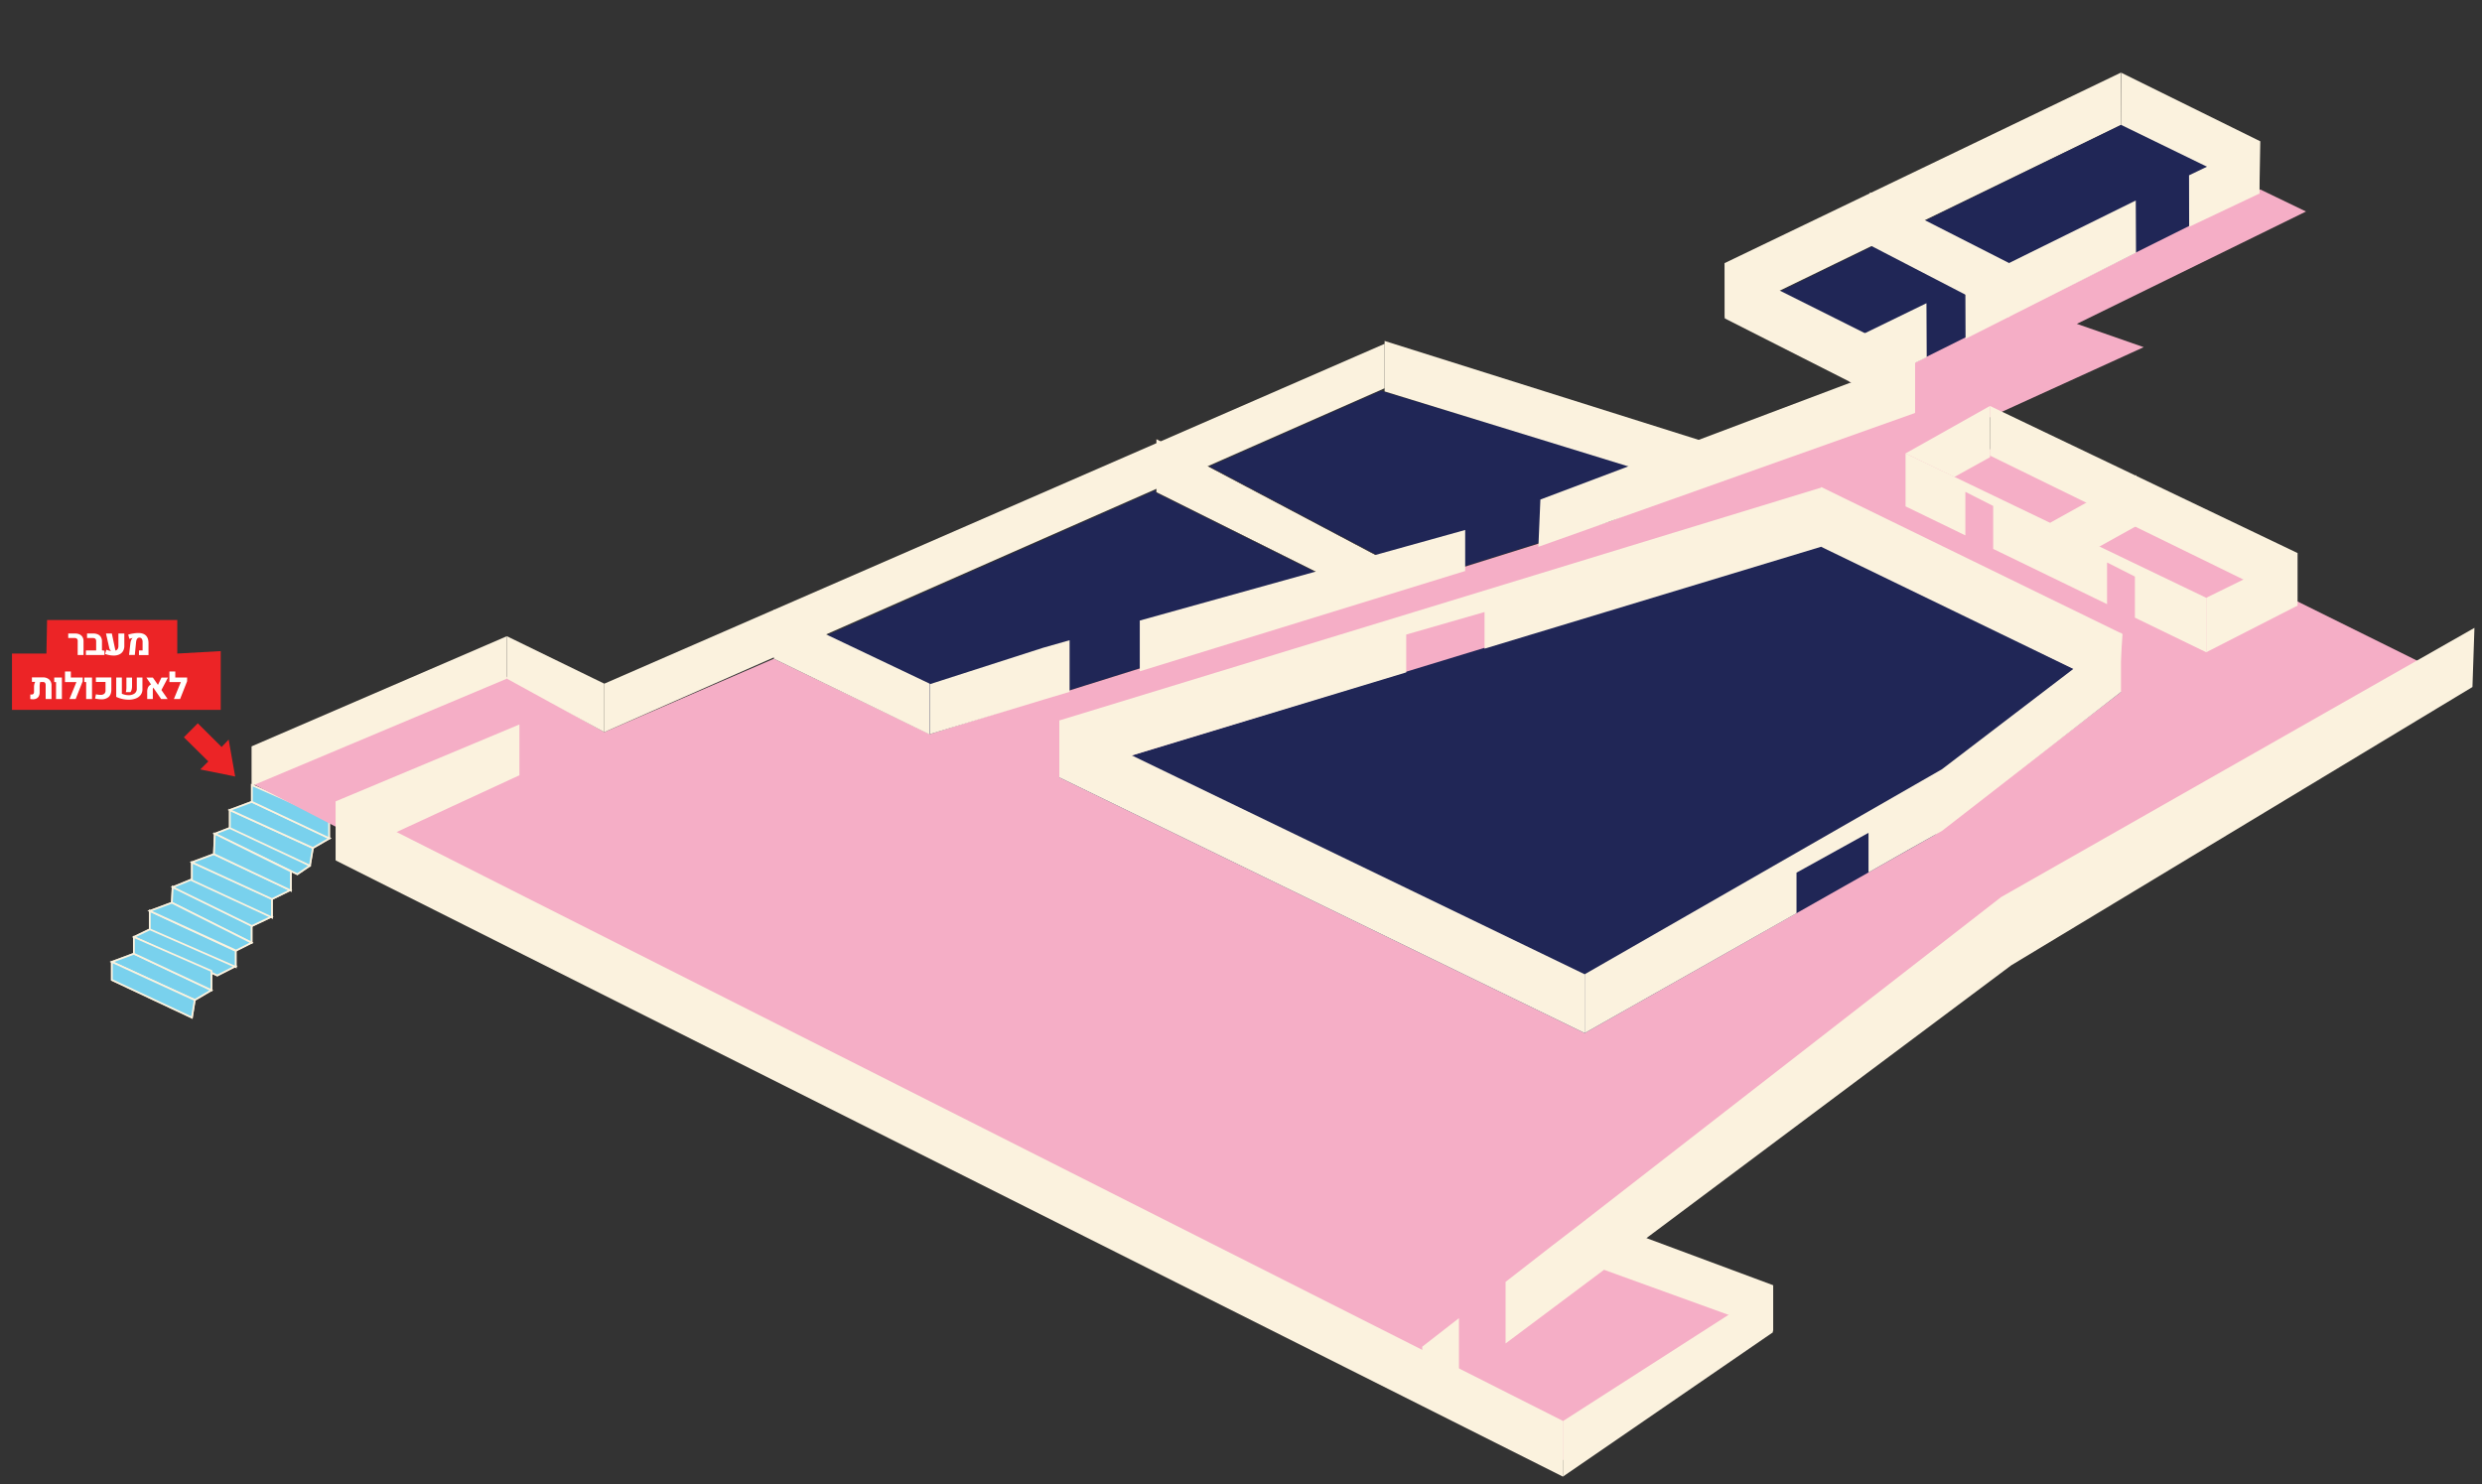 <?xml version="1.0" encoding="UTF-8" standalone="no"?>
<svg
   xmlns:dc="http://purl.org/dc/elements/1.1/"
   xmlns:cc="http://creativecommons.org/ns#"
   xmlns:rdf="http://www.w3.org/1999/02/22-rdf-syntax-ns#"
   xmlns:svg="http://www.w3.org/2000/svg"
   xmlns="http://www.w3.org/2000/svg"
   id="svg3999"
   version="1.1"
   viewBox="0 0 561.2 335.605"
   height="1268.43"
   width="2121.07">
  <rect x="0" y="0" width="561.2" height="335.605" fill="#333333" stroke="none"/>
  <defs
     id="defs3993" />
  <g
     transform="translate(167.207,-36.05)"
     id="layer1">
    <g
       transform="matrix(0.265,0,0,0.265,-205.418,-245.898)"
       id="g2602">
      <polygon
         style="opacity:0.8;isolation:isolate;fill:#79d1ed;stroke:#fbf2de;stroke-width:1.5px;stroke-miterlimit:10"
         id="polygon54"
         points="381.44,1879.64 384.01,1864.52 398.27,1856.25 397.84,1856.05 397.84,1839.85 331.96,1810.9 331.96,1825.16 313.14,1832.15 313.14,1847.44 300.31,1852.4 370.75,1886.91 "
         class="cls-6"
         transform="translate(27.158,-76.948)" />
      <polygon
         style="opacity:0.8;isolation:isolate;fill:#79d1ed;stroke:#fbf2de;stroke-width:1.5px;stroke-miterlimit:10"
         id="polygon56"
         points="212.47,1977.17 280.77,2009.26 283.19,1994.29 297.45,1985.87 297.45,1971.02 302.44,1973.33 317.38,1965.72 318.13,1966.05 318.13,1952.36 244.84,1918.28 244.84,1933.97 244.87,1933.98 231.29,1940.53 231.29,1954.79 212.47,1961.77 "
         class="cls-6"
         transform="translate(27.158,-76.948)" />
      <polygon
         style="opacity:0.8;isolation:isolate;fill:#79d1ed;stroke:#fbf2de;stroke-width:1.5px;stroke-miterlimit:10"
         id="polygon58"
         points="280.77,1891.32 264.69,1897.9 264.37,1897.75 263.66,1911.29 244.84,1918.28 318.42,1952.08 331.68,1945.38 331.68,1930.98 331.96,1931.12 348.17,1923.42 349.07,1923.84 349.07,1908.16 364.53,1900.57 365.19,1900.88 365.19,1884.49 300.31,1852.4 299.59,1869.8 280.77,1876.79 "
         class="cls-6"
         transform="translate(27.158,-76.948)" />
      <polygon
         style="fill:#79d1ed;stroke:#fbf2de;stroke-width:1.5px;stroke-miterlimit:10"
         points="319.13,1845.13 381.44,1879.64 370.75,1886.91 300.31,1852.4 "
         class="cls-7"
         id="polygon185"
         transform="translate(27.158,-76.948)" />
      <polygon
         style="fill:#79d1ed;stroke:#fbf2de;stroke-width:1.5px;stroke-miterlimit:10"
         points="313.14,1832.15 384.01,1864.52 381.44,1879.64 313.14,1847.55 "
         class="cls-7"
         id="polygon189"
         transform="translate(27.158,-76.948)" />
      <polygon
         style="fill:#79d1ed;stroke:#fbf2de;stroke-width:1.5px;stroke-miterlimit:10"
         points="331.96,1825.16 398.27,1856.25 384.01,1864.52 313.14,1832.15 "
         class="cls-7"
         id="polygon193"
         transform="translate(27.158,-76.948)" />
      <polygon
         style="fill:#79d1ed;stroke:#fbf2de;stroke-width:1.5px;stroke-miterlimit:10"
         points="250.82,1931.12 318.13,1965.34 302.44,1973.33 231.29,1940.53 "
         class="cls-7"
         id="polygon201"
         transform="translate(27.158,-76.948)" />
      <polygon
         style="fill:#79d1ed;stroke:#fbf2de;stroke-width:1.5px;stroke-miterlimit:10"
         points="264.37,1897.75 331.68,1930.83 331.68,1945.38 263.66,1911.29 "
         class="cls-7"
         id="polygon213"
         transform="translate(27.158,-76.948)" />
      <polygon
         style="fill:#79d1ed;stroke:#fbf2de;stroke-width:1.5px;stroke-miterlimit:10"
         points="231.29,1954.79 297.45,1985.87 283.19,1994.29 212.47,1961.77 "
         class="cls-7"
         id="polygon221"
         transform="translate(27.158,-76.948)" />
      <polygon
         style="fill:#79d1ed;stroke:#fbf2de;stroke-width:1.5px;stroke-miterlimit:10"
         points="231.29,1940.53 297.45,1969.47 297.45,1985.87 231.29,1954.79 "
         class="cls-7"
         id="polygon225"
         transform="translate(27.158,-76.948)" />
      <polygon
         style="fill:#79d1ed;stroke:#fbf2de;stroke-width:1.5px;stroke-miterlimit:10"
         points="283.19,1890.33 348.79,1923.13 331.96,1931.12 264.37,1898.03 "
         class="cls-7"
         id="polygon229"
         transform="translate(27.158,-76.948)" />
      <polygon
         style="fill:#79d1ed;stroke:#fbf2de;stroke-width:1.5px;stroke-miterlimit:10"
         points="280.77,1876.79 349.07,1907.73 349.07,1923.84 280.77,1892.19 "
         class="cls-7"
         id="polygon233"
         transform="translate(27.158,-76.948)" />
      <polygon
         style="fill:#79d1ed;stroke:#fbf2de;stroke-width:1.5px;stroke-miterlimit:10"
         points="299.59,1869.8 364.76,1900.46 349.07,1908.16 280.77,1876.79 "
         class="cls-7"
         id="polygon237"
         transform="translate(27.158,-76.948)" />
      <polygon
         style="fill:#79d1ed;stroke:#fbf2de;stroke-width:1.5px;stroke-miterlimit:10"
         points="300.31,1852.4 365.19,1884.49 365.19,1900.88 299.59,1869.8 "
         class="cls-7"
         id="polygon181"
         transform="translate(27.158,-76.948)" />
      <polygon
         style="fill:#79d1ed;stroke:#fbf2de;stroke-width:1.5px;stroke-miterlimit:10"
         points="331.96,1810.9 397.84,1839.85 397.84,1856.25 331.96,1825.16 "
         class="cls-7"
         id="polygon197"
         transform="translate(27.158,-76.948)" />
      <polygon
         style="fill:#79d1ed;stroke:#fbf2de;stroke-width:1.5px;stroke-miterlimit:10"
         points="244.84,1918.28 318.13,1952.36 318.13,1966.05 244.84,1933.97 "
         class="cls-7"
         id="polygon205"
         transform="translate(27.158,-76.948)" />
      <polygon
         style="fill:#79d1ed;stroke:#fbf2de;stroke-width:1.5px;stroke-miterlimit:10"
         points="263.66,1911.29 331.68,1945.38 318.42,1952.08 244.84,1918.28 "
         class="cls-7"
         id="polygon209"
         transform="translate(27.158,-76.948)" />
      <polygon
         style="fill:#79d1ed;stroke:#fbf2de;stroke-width:1.5px;stroke-miterlimit:10"
         points="212.47,1961.77 283.19,1994.29 280.77,2009.26 212.47,1977.17 "
         class="cls-7"
         id="polygon217"
         transform="translate(27.158,-76.948)" />
      <polygon
         style="fill:#f5aec6"
         id="polygon75"
         points="1946.13,1437.17 1889.09,1417.27 2084.6,1321.4 2045.6,1302.6 1694.37,1466.2 1783.71,1511.19 "
         class="cls-8"
         transform="translate(27.158,-76.948)" />
      <polygon
         style="isolation:isolate;fill:#fbf2de"
         id="polygon77"
         points="1588.57,1365.42 1588.75,1411.66 1926.84,1247.48 1926.63,1202.9 "
         class="cls-9"
         transform="translate(27.158,-76.948)" />
      <polygon
         style="isolation:isolate;fill:#fbf2de"
         id="polygon79"
         points="1926.84,1250.09 2044.82,1306.41 2045.6,1261.49 1926.84,1202.9 "
         class="cls-9"
         transform="translate(27.158,-76.948)" />
      <polygon
         style="fill:#202656"
         id="polygon81"
         points="1926.84,1247.48 1588.66,1412.61 1712.6,1469.42 2043.75,1304.41 "
         class="cls-10"
         transform="translate(27.158,-76.948)" />
      <polygon
         style="isolation:isolate;fill:#fbf2de"
         id="polygon83"
         points="1712.55,1350.16 1831.33,1411.71 1831.33,1365.42 1712.55,1304.97 "
         class="cls-9"
         transform="translate(27.158,-76.948)" />
      <polygon
         style="isolation:isolate;fill:#fbf2de"
         id="polygon85"
         points="1588.66,1412.61 1751.05,1494.93 1751.05,1446.64 1588.66,1365.42 "
         class="cls-9"
         transform="translate(27.158,-76.948)" />
      <polygon
         style="isolation:isolate;fill:#fbf2de"
         id="polygon87"
         points="1706.28,1426.19 1706.45,1472.43 1760.98,1445.71 1760.76,1399.66 "
         class="cls-9"
         transform="translate(27.158,-76.948)" />
      <polygon
         style="isolation:isolate;fill:#fbf2de"
         id="polygon89"
         points="1984.81,1290.5 1984.9,1334.46 2044.73,1306.13 2044.61,1261.82 "
         class="cls-9"
         transform="translate(27.158,-76.948)" />
      <polygon
         style="isolation:isolate;fill:#fbf2de"
         id="polygon91"
         points="1793.95,1383.78 1794.12,1430.01 1939.56,1356.59 1939.35,1312 "
         class="cls-9"
         transform="translate(27.158,-76.948)" />
      <polygon
         style="fill:#202656"
         points="777.31,1703.04 910.43,1767.4 1574.94,1558.63 1295.31,1474.36 "
         class="cls-10"
         id="polygon495"
         transform="translate(27.158,-76.948)" />
      <polygon
         style="isolation:isolate;fill:#fbf2de;stroke:#231f20;stroke-width:0.5px;stroke-miterlimit:10"
         points="1103.37,1515.14 1292.03,1614.96 1292.05,1655.12 1103.37,1561.06 "
         class="cls-11"
         id="polygon501"
         transform="translate(27.158,-76.948)" />
      <polygon
         style="isolation:isolate;fill:#fbf2de"
         points="1586.35,1557.06 1582.22,1558.63 1576.94,1560.63 1298.44,1474.93 1298.44,1431.86 1586.35,1522.55 "
         class="cls-9"
         id="polygon505"
         transform="translate(27.158,-76.948)" />
      <polygon
         style="fill:#f5aec6"
         id="polygon96"
         points="1481.16,2209.79 1867.46,1925.45 2222.67,1726.1 1750.24,1492.23 1537.91,1566.96 1491,1585.64 910.43,1767.4 777.31,1703.04 632.65,1765.68 548.57,1717.97 332.38,1809.66 430.97,1860.59 404.21,1873.23 543.65,1942.91 1450.79,2386.9 1625.04,2269.68 "
         class="cls-8"
         transform="translate(27.158,-76.948)" />
      <polygon
         style="fill:#202656"
         points="1926.73,1731.46 1767.47,1853.64 1469.13,2022.51 1020.95,1804.33 1672.05,1605.83 "
         class="cls-10"
         id="polygon515"
         transform="translate(27.158,-76.948)" />
      <polygon
         style="isolation:isolate;fill:#fbf2de"
         points="632.65,1724.33 1298.44,1434.29 1298.44,1472.22 632.65,1765.68 "
         class="cls-9"
         id="polygon497"
         transform="translate(27.158,-76.948)" />
      <polygon
         style="isolation:isolate;fill:#fbf2de"
         points="1629.99,2237.69 1483.96,2183.36 1485.82,2224.57 1629.99,2276.76 "
         class="cls-9"
         id="polygon537"
         transform="translate(27.158,-76.948)" />
      <polygon
         style="isolation:isolate;fill:#fbf2de"
         points="1629.7,2238.68 1629.7,2277.9 1450.55,2401.01 1450.55,2353.66 "
         class="cls-9"
         id="polygon541"
         transform="translate(27.158,-76.948)" />
      <polygon
         style="isolation:isolate;fill:#fbf2de"
         points="1670.91,1556.49 1670.91,1607.54 1924.73,1730.47 1928.07,1681.94 "
         class="cls-9"
         id="polygon569"
         transform="translate(27.158,-76.948)" />
      <polygon
         style="isolation:isolate;fill:#fbf2de"
         points="1020.95,1755.7 1020.95,1804.33 1469.13,2022.51 1469.13,1972.31 "
         class="cls-9"
         id="polygon583"
         transform="translate(27.158,-76.948)" />
      <polygon
         style="isolation:isolate;fill:#fbf2de"
         points="403.5,1824.72 403.5,1875.2 1450.55,2401.01 1450.55,2353.45 "
         class="cls-9"
         id="polygon587"
         transform="translate(27.158,-76.948)" />
      <polygon
         style="isolation:isolate;fill:#fbf2de"
         points="1814.94,1487.33 1814.94,1529.68 2077.32,1658.02 2077.32,1612.82 "
         class="cls-9"
         id="polygon595"
         transform="translate(27.158,-76.948)" />
      <polygon
         style="isolation:isolate;fill:#fbf2de"
         points="549.52,1683.83 632.65,1724.33 632.65,1765.68 549.52,1720.05 "
         class="cls-9"
         id="polygon599"
         transform="translate(27.158,-76.948)" />
      <polygon
         style="isolation:isolate;fill:#fbf2de"
         points="1999.46,1651.04 2077.32,1612.82 2077.32,1657.74 1999.46,1697.52 "
         class="cls-9"
         id="polygon607"
         transform="translate(27.158,-76.948)" />
      <polygon
         style="isolation:isolate;fill:#fbf2de"
         points="1814.94,1487.33 1814.99,1531.08 1784.56,1547.94 1742.92,1527.83 "
         class="cls-9"
         id="polygon615"
         transform="translate(27.158,-76.948)" />
      <polygon
         style="isolation:isolate;fill:#fbf2de"
         points="331.68,1777.84 549.52,1683.83 549.52,1720.05 331.68,1811.63 "
         class="cls-9"
         id="polygon627"
         transform="translate(27.158,-76.948)" />
      <polygon
         style="fill:#ec2426"
         points="317.69,1803.55 312.13,1772.05 306.13,1778.36 285.79,1758.14 273.93,1770.06 294.77,1790.67 287.92,1797.52 "
         class="cls-4"
         id="polygon663"
         transform="translate(27.158,-76.948)" />
      <polygon
         style="isolation:isolate;fill:#fbf2de"
         points="777.31,1661.06 777.31,1703.04 910.29,1767.68 910.29,1724.33 "
         class="cls-9"
         id="polygon821"
         transform="translate(27.158,-76.948)" />
      <path
         style="isolation:isolate;fill:#fbf2de"
         d="m 1056.808,1610.312 -22.54,6.41 -96.68,31.09 v 42.64 l 97.68,-29.66 21.54,-6.42 z m 59.89,26.52 277.64,-85.61 v -35 l -277.64,77.29 v 43.35 z m 661.51,-267.14 -319.7,120.55 -1.71,40.35 321.41,-114.22 z"
         class="cls-9"
         id="path825" />
      <polygon
         style="isolation:isolate;fill:#fbf2de"
         id="polygon118"
         points="1463.15,2187.21 1441.61,2203.75 1401.65,2234.83 1401.65,2287.39 1463.86,2240.82 1833.19,1964.61 2226.62,1727.18 2228.33,1676.7 1824.49,1906.43 "
         class="cls-9"
         transform="translate(27.158,-76.948)" />
      <polygon
         style="isolation:isolate;fill:#fbf2de"
         id="polygon120"
         points="1361.87,2265.78 1330.53,2290.16 1330.53,2340.64 1361.87,2317.18 "
         class="cls-9"
         transform="translate(27.158,-76.948)" />
      <polyline
         style="isolation:isolate;fill:#fbf2de"
         id="polyline127"
         points="560.22 1759.14 560.22 1802.49 403.5 1874.93 403.5 1824.72 560.22 1759.14"
         class="cls-9"
         transform="translate(27.158,-76.948)" />
      <polygon
         style="fill:#ec2426"
         points="268.29,1698.63 305.37,1696.54 305.37,1746.66 127.26,1746.66 127.26,1698.63 156.64,1698.63 157.21,1669.99 268.29,1669.99 "
         class="cls-4"
         id="rect849"
         transform="translate(27.158,-76.948)" />
      <polygon
         style="isolation:isolate;fill:#fbf2de"
         id="polygon144"
         points="1774.01,1849.96 1926.73,1731.46 1926.73,1680.7 1774.01,1797.34 1469.13,1972.31 1469.13,2022.51 1649.88,1920.25 1649.88,1885.62 1711.32,1851.6 1711.32,1885.42 1744.35,1866.64 "
         class="cls-9"
         transform="translate(27.158,-76.948)" />
      <polygon
         style="isolation:isolate;fill:#fbf2de"
         id="polygon146"
         points="1316.87,1682.42 1383.7,1663.2 1383.7,1694.46 1671.63,1607.26 1671.63,1556.78 1020.95,1755.7 1020.95,1804.33 1316.87,1714.7 "
         class="cls-9"
         transform="translate(27.158,-76.948)" />
      <path
         style="fill:#fffffd"
         id="path444"
         d="m 210.498,1610.862 a 2.38,2.38 0 0 0 -0.67,-1.8 2.76,2.76 0 0 0 -1.95,-0.63 h -5.47 v -3.85 h 5.84 a 8.92,8.92 0 0 1 3.88,0.78 5.6,5.6 0 0 1 2.48,2.25 6.86,6.86 0 0 1 0.86,3.51 v 11.82 h -5 z"
         class="cls-13" />
      <path
         style="fill:#fffffd"
         id="path446"
         d="m 233.338,1619.222 v 3.72 h -15.85 v -3.89 h 8.75 v -8 c 0,-1.75 -0.93,-2.62 -2.79,-2.62 h -5 v -3.85 h 5.33 a 9.11,9.11 0 0 1 4,0.79 5.66,5.66 0 0 1 2.54,2.29 7,7 0 0 1 0.88,3.61 v 7.65 z"
         class="cls-13" />
      <path
         style="fill:#fffffd"
         id="path448"
         d="m 250.268,1604.582 v 10.47 a 8.66,8.66 0 0 1 -1.12,4.54 7.12,7.12 0 0 1 -3.16,2.83 10.94,10.94 0 0 1 -4.73,0.95 20.57,20.57 0 0 1 -7.35,-1.36 l 1,-3.62 a 19.87,19.87 0 0 0 4.1,1.13 5.52,5.52 0 0 1 -1,-1.17 4.8,4.8 0 0 1 -0.57,-1.39 l -2.81,-12.4 h 5 l 2.69,12.9 a 7,7 0 0 0 0.56,1.74 3.61,3.61 0 0 0 1.74,-1.47 4.62,4.62 0 0 0 0.6,-2.44 v -10.73 z"
         class="cls-13" />
      <path
         style="fill:#fffffd"
         id="path450"
         d="m 255.468,1612.732 a 8.55,8.55 0 0 1 0.6,-2.35 5.36,5.36 0 0 1 1.09,-1.76 1.16,1.16 0 0 1 0.22,-0.19 v -0.07 q -0.6,0.11 -1.41,0.33 a 12.31,12.31 0 0 0 -1.38,0.46 l -1,-3.59 a 21.86,21.86 0 0 1 4.14,-1 27.09,27.09 0 0 1 4.54,-0.4 c 2.82,0 5,0.71 6.42,2.15 1.42,1.44 2.2,3.54 2.21,6.33 v 10.35 h -8.14 v -3.94 h 3.1 v -7.17 a 4.74,4.74 0 0 0 -0.7,-2.78 2.31,2.31 0 0 0 -2,-1 c -1.66,0 -2.61,1.3 -2.87,3.91 l -1.07,10.87 h -4.9 z"
         class="cls-13" />
      <path
         style="fill:#fffffd"
         id="path452"
         d="m 186.248,1643.902 a 6.8,6.8 0 0 1 1.91,5.15 v 11.41 h -5 v -11.83 c 0,-1.79 -0.76,-2.68 -2.3,-2.68 h -2.4 a 18.46,18.46 0 0 0 -0.32,1.84 15.28,15.28 0 0 0 -0.12,1.83 v 5.18 a 7,7 0 0 1 -0.67,3.2 4.72,4.72 0 0 1 -1.94,2 6.29,6.29 0 0 1 -3,0.69 16.68,16.68 0 0 1 -2.37,-0.2 v -3.83 h 1 q 2.19,0 2.19,-2.31 v -4.34 a 9.44,9.44 0 0 1 0.26,-2.14 6.31,6.31 0 0 1 0.76,-2 h -2.81 v -3.85 h 9.41 a 7.65,7.65 0 0 1 5.4,1.88 z"
         class="cls-13" />
      <path
         style="fill:#fffffd"
         id="path454"
         d="m 192.018,1645.992 h -1.56 v -3.85 h 6.54 v 18.36 h -5 z"
         class="cls-13" />
      <path
         style="fill:#fffffd"
         id="path456"
         d="m 214.738,1645.322 -6,15.18 h -5.28 l 5.95,-14.51 h -9.76 v -9 h 5 v 5.12 h 10.12 z"
         class="cls-13" />
      <path
         style="fill:#fffffd"
         id="path458"
         d="m 217.698,1645.992 h -1.54 v -3.85 h 6.54 v 18.36 h -5 z"
         class="cls-13" />
      <path
         style="fill:#fffffd"
         id="path460"
         d="m 225.308,1660.052 0.76,-3.62 a 18.72,18.72 0 0 0 3.93,0.51 4.72,4.72 0 0 0 3.23,-1 3.7,3.7 0 0 0 1,-2.85 v -7.17 h -8.22 v -3.85 h 13.2 v 10.16 q 0,4.38 -2.24,6.43 a 9,9 0 0 1 -6.32,2.06 23.55,23.55 0 0 1 -5.34,-0.67 z"
         class="cls-13" />
      <path
         style="fill:#fffffd"
         id="path462"
         d="m 248.158,1655.972 a 16.27,16.27 0 0 0 2.79,0.89 13.09,13.09 0 0 0 2.78,0.33 8.74,8.74 0 0 0 5.25,-1.4 4.94,4.94 0 0 0 1.93,-4.28 v -9.37 h 4.81 v 9.91 a 7.86,7.86 0 0 1 -1.56,5 9.46,9.46 0 0 1 -4.23,3 16.91,16.91 0 0 1 -6,1 25.32,25.32 0 0 1 -10.57,-2.41 v -16.51 h 4.8 z m 3.73,-3 a 15.55,15.55 0 0 0 0.16,-2.34 v -8.45 h 4.81 v 7.4 a 11,11 0 0 1 -0.37,2.92 5.66,5.66 0 0 1 -1,2.12 h -4 a 6.33,6.33 0 0 0 0.42,-1.69 z"
         class="cls-13" />
      <path
         style="fill:#fffffd"
         id="path464"
         d="m 281.928,1652.792 5.31,7.71 h -5.53 l -6.71,-9.71 a 2.59,2.59 0 0 0 -0.41,1.51 v 8.2 h -4.8 v -6 a 9.08,9.08 0 0 1 0.78,-4.09 5.25,5.25 0 0 1 2.51,-2.36 l -4,-5.87 h 5.55 l 4.32,6.25 3,-6.25 h 5.56 z"
         class="cls-13" />
      <path
         style="fill:#fffffd"
         id="path466"
         d="m 303.838,1645.322 -6,15.18 h -5.28 l 5.94,-14.51 h -9.75 v -9 h 5 v 5.12 h 10.12 z"
         class="cls-13" />
      <polygon
         style="fill:#fbf2de"
         id="polygon558"
         points="1866.48,1586.9 1939.7,1546.24 1939.7,1589.9 1866.48,1630.57 "
         class="cls-5"
         transform="translate(27.158,-76.948)" />
      <polygon
         style="isolation:isolate;fill:#fbf2de"
         id="polygon560"
         points="1914.85,1656.47 1914.85,1620.88 1938.62,1632.93 1938.62,1668 1999.46,1697.52 1999.46,1651.04 1742.92,1527.83 1742.92,1573.03 1793.95,1597.79 1793.95,1560.63 1817.71,1572.68 1817.71,1609.32 "
         class="cls-9"
         transform="translate(27.158,-76.948)" />
    </g>
  </g>
</svg>
